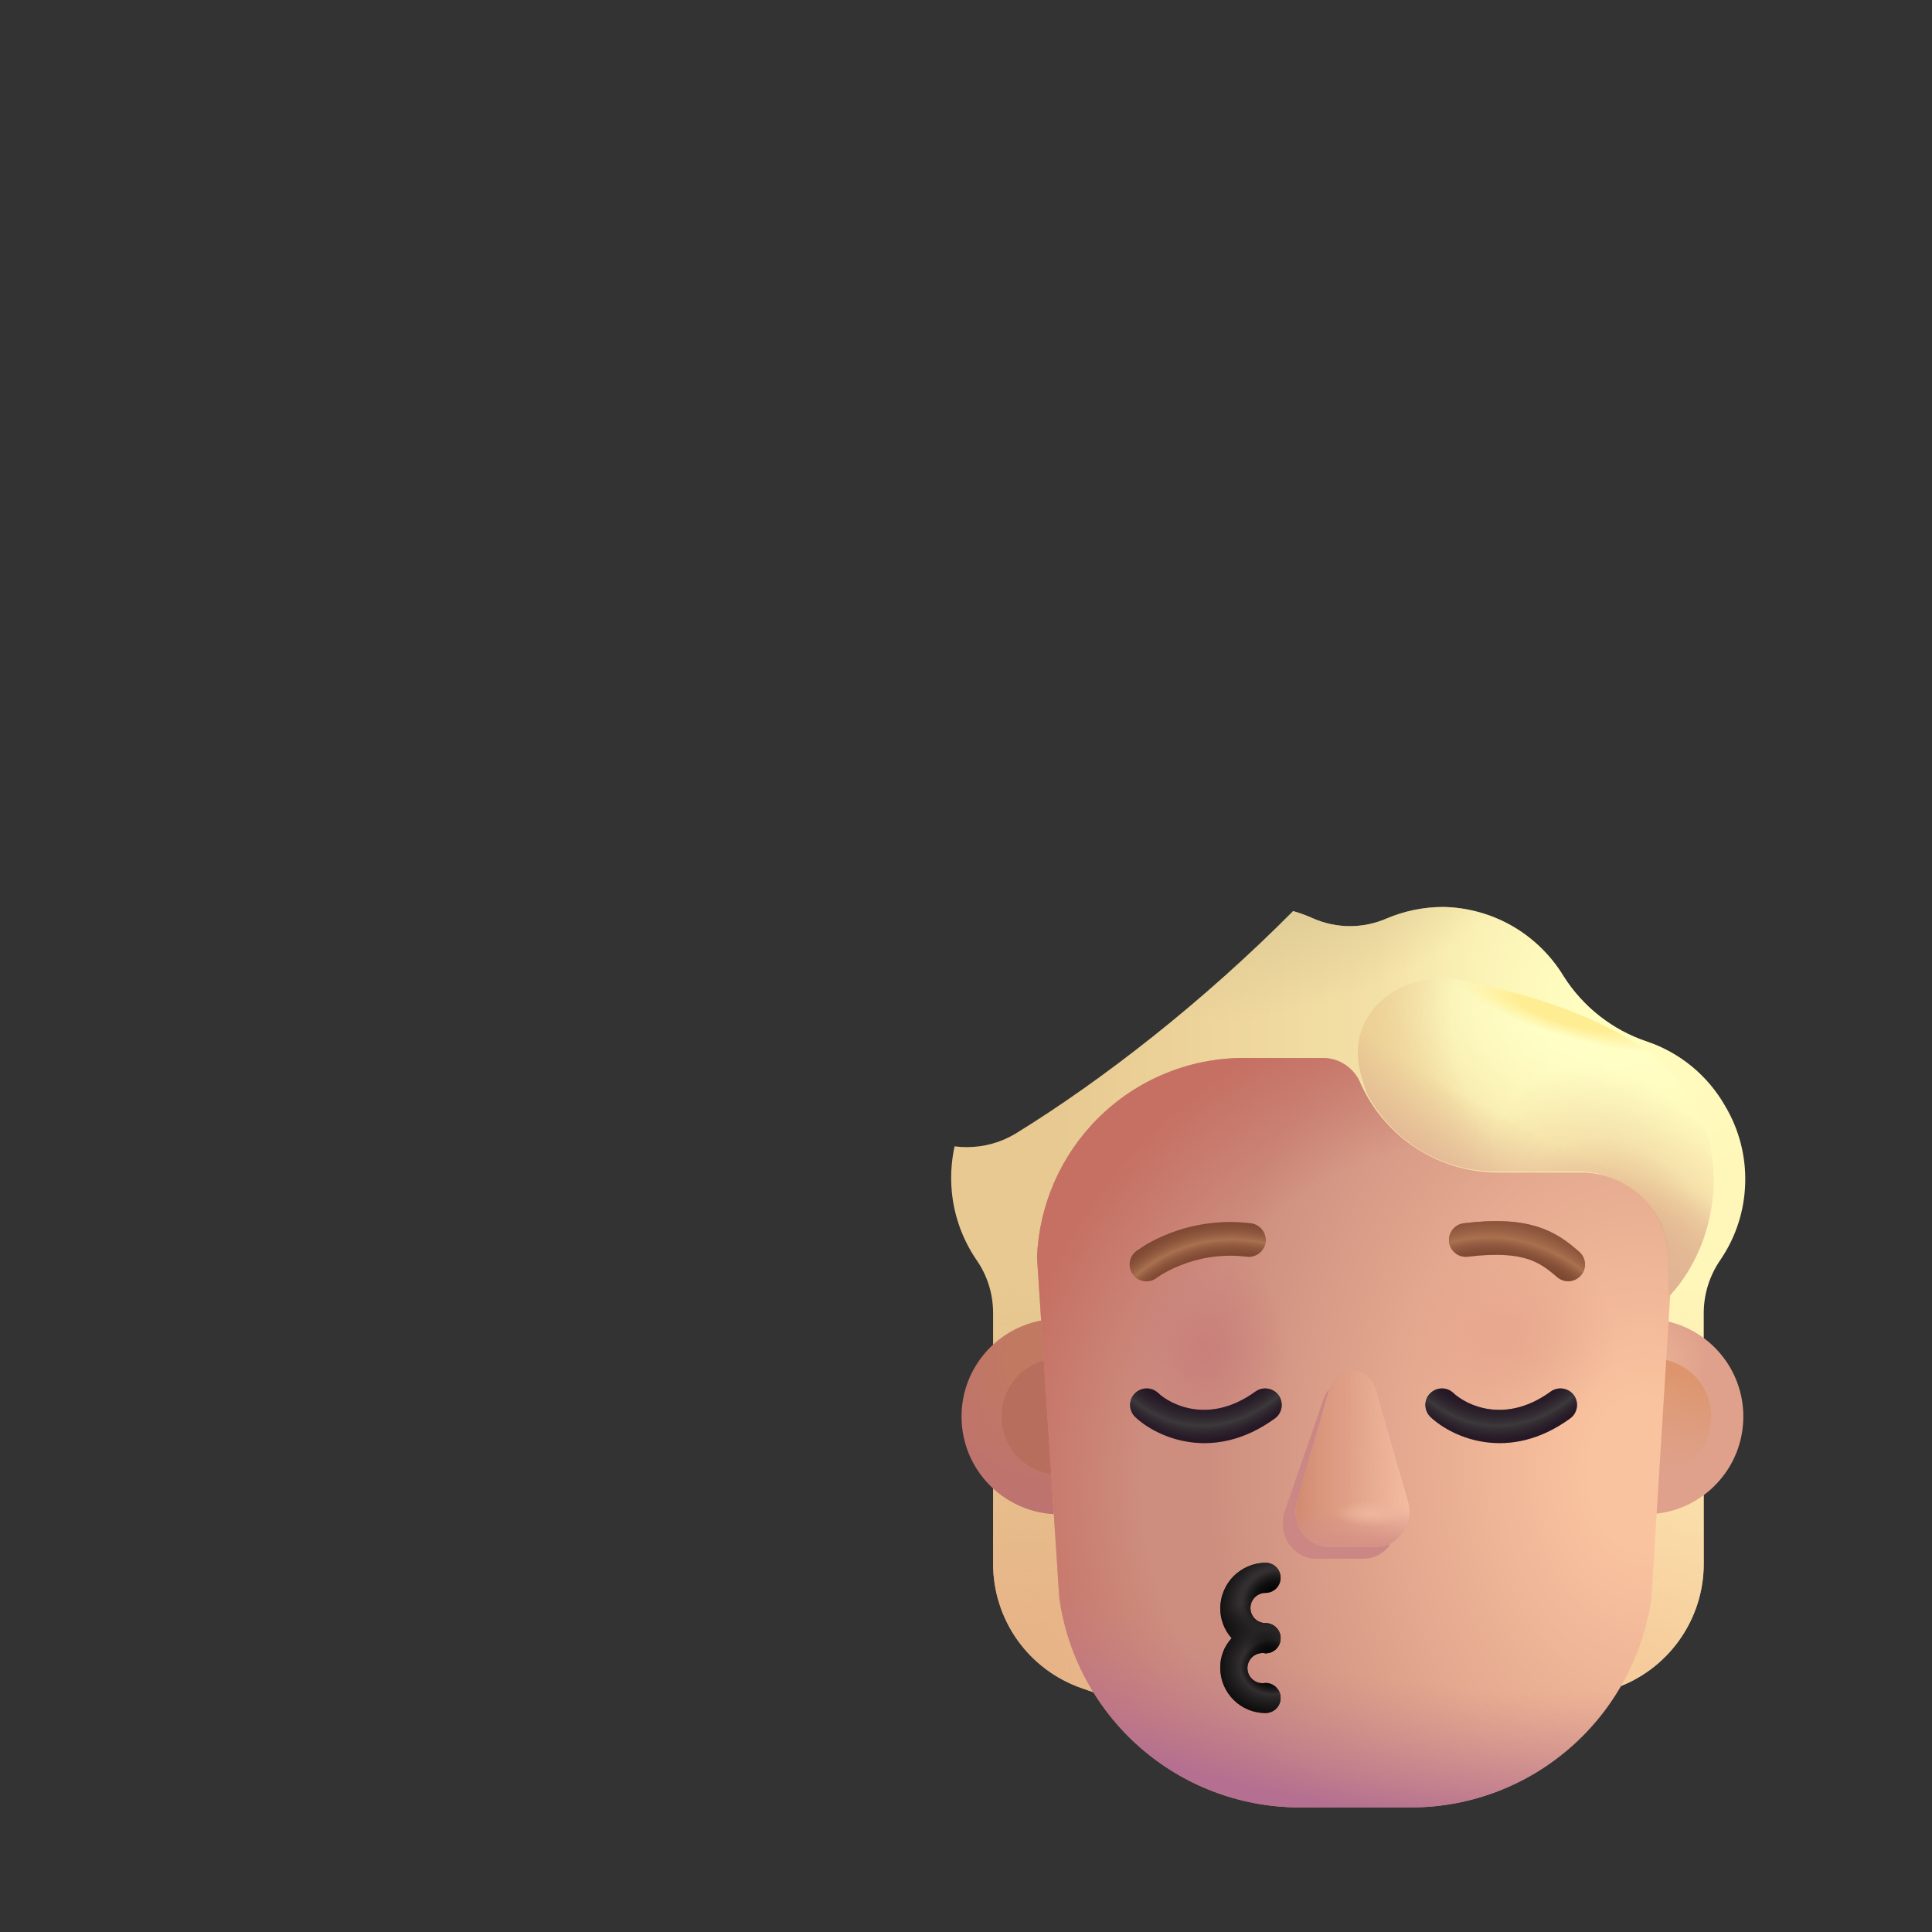 <svg width="32" height="32" viewBox="0 0 32 32" fill="none" xmlns="http://www.w3.org/2000/svg">
<rect x="0" y="0" width="32" height="32" fill="#333333" stroke="none"/>
<path d="M15.811 18.987C15.878 18.996 15.946 19 16.014 19C16.299 19 16.578 18.923 16.821 18.776C18.262 17.89 19.942 16.579 21.419 15.091C21.531 15.123 21.641 15.163 21.749 15.212C21.941 15.296 22.149 15.34 22.359 15.34C22.569 15.34 22.777 15.296 22.969 15.212C23.263 15.088 23.579 15.023 23.899 15.022C24.302 15.028 24.698 15.137 25.048 15.338C25.397 15.54 25.69 15.826 25.899 16.172C26.221 16.68 26.708 17.062 27.279 17.252C27.824 17.436 28.283 17.813 28.569 18.312C28.802 18.699 28.919 19.145 28.906 19.597C28.894 20.049 28.753 20.488 28.499 20.862C28.319 21.12 28.221 21.427 28.219 21.742V25.902C28.219 26.356 28.077 26.798 27.813 27.167C27.55 27.536 27.178 27.814 26.749 27.962L24.829 28.622V21.192C24.683 21.04 24.556 20.873 24.449 20.692C24.285 20.409 24.18 20.096 24.139 19.772H23.859C23.294 19.77 22.749 19.568 22.319 19.202C21.89 19.569 21.344 19.772 20.779 19.772H20.499C20.458 20.096 20.353 20.409 20.189 20.692C20.088 20.877 19.96 21.046 19.809 21.192V28.622L17.919 27.962C17.49 27.814 17.118 27.536 16.854 27.167C16.591 26.798 16.449 26.356 16.449 25.902V21.742C16.448 21.427 16.351 21.119 16.169 20.862C15.925 20.501 15.782 20.081 15.758 19.646C15.745 19.424 15.764 19.202 15.811 18.987Z" fill="url(#paint0_linear_4552_39997)"/>
<path d="M15.811 18.987C15.878 18.996 15.946 19 16.014 19C16.299 19 16.578 18.923 16.821 18.776C18.262 17.89 19.942 16.579 21.419 15.091C21.531 15.123 21.641 15.163 21.749 15.212C21.941 15.296 22.149 15.34 22.359 15.34C22.569 15.34 22.777 15.296 22.969 15.212C23.263 15.088 23.579 15.023 23.899 15.022C24.302 15.028 24.698 15.137 25.048 15.338C25.397 15.54 25.69 15.826 25.899 16.172C26.221 16.68 26.708 17.062 27.279 17.252C27.824 17.436 28.283 17.813 28.569 18.312C28.802 18.699 28.919 19.145 28.906 19.597C28.894 20.049 28.753 20.488 28.499 20.862C28.319 21.12 28.221 21.427 28.219 21.742V25.902C28.219 26.356 28.077 26.798 27.813 27.167C27.55 27.536 27.178 27.814 26.749 27.962L24.829 28.622V21.192C24.683 21.04 24.556 20.873 24.449 20.692C24.285 20.409 24.18 20.096 24.139 19.772H23.859C23.294 19.77 22.749 19.568 22.319 19.202C21.89 19.569 21.344 19.772 20.779 19.772H20.499C20.458 20.096 20.353 20.409 20.189 20.692C20.088 20.877 19.96 21.046 19.809 21.192V28.622L17.919 27.962C17.49 27.814 17.118 27.536 16.854 27.167C16.591 26.798 16.449 26.356 16.449 25.902V21.742C16.448 21.427 16.351 21.119 16.169 20.862C15.925 20.501 15.782 20.081 15.758 19.646C15.745 19.424 15.764 19.202 15.811 18.987Z" fill="url(#paint1_radial_4552_39997)"/>
<path d="M15.811 18.987C15.878 18.996 15.946 19 16.014 19C16.299 19 16.578 18.923 16.821 18.776C18.262 17.89 19.942 16.579 21.419 15.091C21.531 15.123 21.641 15.163 21.749 15.212C21.941 15.296 22.149 15.34 22.359 15.34C22.569 15.34 22.777 15.296 22.969 15.212C23.263 15.088 23.579 15.023 23.899 15.022C24.302 15.028 24.698 15.137 25.048 15.338C25.397 15.54 25.69 15.826 25.899 16.172C26.221 16.68 26.708 17.062 27.279 17.252C27.824 17.436 28.283 17.813 28.569 18.312C28.802 18.699 28.919 19.145 28.906 19.597C28.894 20.049 28.753 20.488 28.499 20.862C28.319 21.12 28.221 21.427 28.219 21.742V25.902C28.219 26.356 28.077 26.798 27.813 27.167C27.55 27.536 27.178 27.814 26.749 27.962L24.829 28.622V21.192C24.683 21.04 24.556 20.873 24.449 20.692C24.285 20.409 24.18 20.096 24.139 19.772H23.859C23.294 19.77 22.749 19.568 22.319 19.202C21.89 19.569 21.344 19.772 20.779 19.772H20.499C20.458 20.096 20.353 20.409 20.189 20.692C20.088 20.877 19.96 21.046 19.809 21.192V28.622L17.919 27.962C17.49 27.814 17.118 27.536 16.854 27.167C16.591 26.798 16.449 26.356 16.449 25.902V21.742C16.448 21.427 16.351 21.119 16.169 20.862C15.925 20.501 15.782 20.081 15.758 19.646C15.745 19.424 15.764 19.202 15.811 18.987Z" fill="url(#paint2_radial_4552_39997)"/>
<path d="M15.811 18.987C15.878 18.996 15.946 19 16.014 19C16.299 19 16.578 18.923 16.821 18.776C18.262 17.89 19.942 16.579 21.419 15.091C21.531 15.123 21.641 15.163 21.749 15.212C21.941 15.296 22.149 15.34 22.359 15.34C22.569 15.34 22.777 15.296 22.969 15.212C23.263 15.088 23.579 15.023 23.899 15.022C24.302 15.028 24.698 15.137 25.048 15.338C25.397 15.54 25.69 15.826 25.899 16.172C26.221 16.68 26.708 17.062 27.279 17.252C27.824 17.436 28.283 17.813 28.569 18.312C28.802 18.699 28.919 19.145 28.906 19.597C28.894 20.049 28.753 20.488 28.499 20.862C28.319 21.12 28.221 21.427 28.219 21.742V25.902C28.219 26.356 28.077 26.798 27.813 27.167C27.55 27.536 27.178 27.814 26.749 27.962L24.829 28.622V21.192C24.683 21.04 24.556 20.873 24.449 20.692C24.285 20.409 24.18 20.096 24.139 19.772H23.859C23.294 19.77 22.749 19.568 22.319 19.202C21.89 19.569 21.344 19.772 20.779 19.772H20.499C20.458 20.096 20.353 20.409 20.189 20.692C20.088 20.877 19.96 21.046 19.809 21.192V28.622L17.919 27.962C17.49 27.814 17.118 27.536 16.854 27.167C16.591 26.798 16.449 26.356 16.449 25.902V21.742C16.448 21.427 16.351 21.119 16.169 20.862C15.925 20.501 15.782 20.081 15.758 19.646C15.745 19.424 15.764 19.202 15.811 18.987Z" fill="url(#paint3_radial_4552_39997)"/>
<path d="M15.811 18.987C15.878 18.996 15.946 19 16.014 19C16.299 19 16.578 18.923 16.821 18.776C18.262 17.89 19.942 16.579 21.419 15.091C21.531 15.123 21.641 15.163 21.749 15.212C21.941 15.296 22.149 15.34 22.359 15.34C22.569 15.34 22.777 15.296 22.969 15.212C23.263 15.088 23.579 15.023 23.899 15.022C24.302 15.028 24.698 15.137 25.048 15.338C25.397 15.54 25.69 15.826 25.899 16.172C26.221 16.68 26.708 17.062 27.279 17.252C27.824 17.436 28.283 17.813 28.569 18.312C28.802 18.699 28.919 19.145 28.906 19.597C28.894 20.049 28.753 20.488 28.499 20.862C28.319 21.12 28.221 21.427 28.219 21.742V25.902C28.219 26.356 28.077 26.798 27.813 27.167C27.55 27.536 27.178 27.814 26.749 27.962L24.829 28.622V21.192C24.683 21.04 24.556 20.873 24.449 20.692C24.285 20.409 24.18 20.096 24.139 19.772H23.859C23.294 19.77 22.749 19.568 22.319 19.202C21.89 19.569 21.344 19.772 20.779 19.772H20.499C20.458 20.096 20.353 20.409 20.189 20.692C20.088 20.877 19.96 21.046 19.809 21.192V28.622L17.919 27.962C17.49 27.814 17.118 27.536 16.854 27.167C16.591 26.798 16.449 26.356 16.449 25.902V21.742C16.448 21.427 16.351 21.119 16.169 20.862C15.925 20.501 15.782 20.081 15.758 19.646C15.745 19.424 15.764 19.202 15.811 18.987Z" fill="url(#paint4_radial_4552_39997)"/>
<path d="M27.352 25.078C27.418 24.008 27.482 22.939 27.537 21.869C28.297 22.002 28.875 22.665 28.875 23.463C28.875 24.325 28.201 25.029 27.352 25.078Z" fill="url(#paint5_radial_4552_39997)"/>
<path d="M17.316 21.86C16.53 21.971 15.926 22.646 15.926 23.463C15.926 24.327 16.603 25.033 17.455 25.079C17.39 24.004 17.337 22.935 17.316 21.86Z" fill="url(#paint6_radial_4552_39997)"/>
<path d="M17.336 22.525C16.907 22.621 16.586 23.004 16.586 23.462C16.586 23.95 16.949 24.353 17.42 24.415C17.385 23.785 17.355 23.155 17.336 22.525Z" fill="#B76E5D"/>
<path d="M27.391 24.424C27.429 23.785 27.467 23.148 27.502 22.509C27.976 22.568 28.343 22.973 28.343 23.463C28.343 23.991 27.917 24.419 27.391 24.424Z" fill="url(#paint7_linear_4552_39997)"/>
<path d="M17.176 20.82C17.212 19.96 17.568 19.142 18.177 18.531C18.819 17.886 19.691 17.523 20.6 17.523H21.906C22.043 17.522 22.177 17.563 22.29 17.641C22.403 17.718 22.49 17.828 22.539 17.957C22.739 18.393 23.059 18.763 23.462 19.022C23.864 19.282 24.332 19.42 24.811 19.42H26.248C26.637 19.439 27.003 19.61 27.268 19.896C27.533 20.183 27.675 20.563 27.665 20.954V21.433L27.353 26.464C27.218 27.421 26.747 28.297 26.024 28.933C25.301 29.57 24.375 29.926 23.414 29.936H21.494C20.531 29.928 19.602 29.574 18.877 28.937C18.152 28.3 17.68 27.422 17.545 26.464L17.176 20.82Z" fill="url(#paint8_radial_4552_39997)"/>
<path d="M17.176 20.82C17.212 19.96 17.568 19.142 18.177 18.531C18.819 17.886 19.691 17.523 20.6 17.523H21.906C22.043 17.522 22.177 17.563 22.29 17.641C22.403 17.718 22.49 17.828 22.539 17.957C22.739 18.393 23.059 18.763 23.462 19.022C23.864 19.282 24.332 19.42 24.811 19.42H26.248C26.637 19.439 27.003 19.61 27.268 19.896C27.533 20.183 27.675 20.563 27.665 20.954V21.433L27.353 26.464C27.218 27.421 26.747 28.297 26.024 28.933C25.301 29.57 24.375 29.926 23.414 29.936H21.494C20.531 29.928 19.602 29.574 18.877 28.937C18.152 28.3 17.68 27.422 17.545 26.464L17.176 20.82Z" fill="url(#paint9_radial_4552_39997)"/>
<path d="M17.176 20.82C17.212 19.96 17.568 19.142 18.177 18.531C18.819 17.886 19.691 17.523 20.6 17.523H21.906C22.043 17.522 22.177 17.563 22.29 17.641C22.403 17.718 22.49 17.828 22.539 17.957C22.739 18.393 23.059 18.763 23.462 19.022C23.864 19.282 24.332 19.42 24.811 19.42H26.248C26.637 19.439 27.003 19.61 27.268 19.896C27.533 20.183 27.675 20.563 27.665 20.954V21.433L27.353 26.464C27.218 27.421 26.747 28.297 26.024 28.933C25.301 29.57 24.375 29.926 23.414 29.936H21.494C20.531 29.928 19.602 29.574 18.877 28.937C18.152 28.3 17.68 27.422 17.545 26.464L17.176 20.82Z" fill="url(#paint10_radial_4552_39997)"/>
<path d="M17.176 20.82C17.212 19.96 17.568 19.142 18.177 18.531C18.819 17.886 19.691 17.523 20.6 17.523H21.906C22.043 17.522 22.177 17.563 22.29 17.641C22.403 17.718 22.49 17.828 22.539 17.957C22.739 18.393 23.059 18.763 23.462 19.022C23.864 19.282 24.332 19.42 24.811 19.42H26.248C26.637 19.439 27.003 19.61 27.268 19.896C27.533 20.183 27.675 20.563 27.665 20.954V21.433L27.353 26.464C27.218 27.421 26.747 28.297 26.024 28.933C25.301 29.57 24.375 29.926 23.414 29.936H21.494C20.531 29.928 19.602 29.574 18.877 28.937C18.152 28.3 17.68 27.422 17.545 26.464L17.176 20.82Z" fill="url(#paint11_radial_4552_39997)"/>
<path d="M17.176 20.82C17.212 19.96 17.568 19.142 18.177 18.531C18.819 17.886 19.691 17.523 20.6 17.523H21.906C22.043 17.522 22.177 17.563 22.29 17.641C22.403 17.718 22.49 17.828 22.539 17.957C22.739 18.393 23.059 18.763 23.462 19.022C23.864 19.282 24.332 19.42 24.811 19.42H26.248C26.637 19.439 27.003 19.61 27.268 19.896C27.533 20.183 27.675 20.563 27.665 20.954V21.433L27.353 26.464C27.218 27.421 26.747 28.297 26.024 28.933C25.301 29.57 24.375 29.926 23.414 29.936H21.494C20.531 29.928 19.602 29.574 18.877 28.937C18.152 28.3 17.68 27.422 17.545 26.464L17.176 20.82Z" fill="url(#paint12_radial_4552_39997)"/>
<path d="M20.961 28.374C21.027 28.374 21.091 28.347 21.138 28.301C21.185 28.254 21.211 28.19 21.211 28.124C21.211 28.058 21.185 27.994 21.138 27.947C21.091 27.9 21.027 27.874 20.961 27.874C20.925 27.881 20.887 27.88 20.851 27.872C20.815 27.863 20.782 27.846 20.753 27.822C20.724 27.799 20.701 27.769 20.685 27.736C20.669 27.702 20.661 27.666 20.661 27.629C20.661 27.592 20.669 27.555 20.685 27.522C20.701 27.488 20.724 27.459 20.753 27.435C20.782 27.412 20.815 27.395 20.851 27.386C20.887 27.377 20.925 27.376 20.961 27.384C21.027 27.384 21.091 27.358 21.138 27.311C21.185 27.264 21.211 27.2 21.211 27.134C21.211 27.067 21.185 27.004 21.138 26.957C21.091 26.91 21.027 26.884 20.961 26.884C20.895 26.884 20.831 26.858 20.784 26.811C20.737 26.764 20.711 26.7 20.711 26.634C20.711 26.567 20.737 26.504 20.784 26.457C20.831 26.41 20.895 26.384 20.961 26.384C21.027 26.384 21.091 26.358 21.138 26.311C21.185 26.264 21.211 26.2 21.211 26.134C21.211 26.067 21.185 26.004 21.138 25.957C21.091 25.91 21.027 25.884 20.961 25.884C20.763 25.886 20.574 25.966 20.433 26.106C20.293 26.246 20.214 26.436 20.211 26.634C20.21 26.818 20.277 26.997 20.401 27.134C20.277 27.267 20.209 27.442 20.211 27.624C20.211 27.823 20.29 28.014 20.431 28.154C20.571 28.295 20.762 28.374 20.961 28.374Z" fill="#010101"/>
<path d="M20.961 28.374C21.027 28.374 21.091 28.347 21.138 28.301C21.185 28.254 21.211 28.19 21.211 28.124C21.211 28.058 21.185 27.994 21.138 27.947C21.091 27.9 21.027 27.874 20.961 27.874C20.925 27.881 20.887 27.88 20.851 27.872C20.815 27.863 20.782 27.846 20.753 27.822C20.724 27.799 20.701 27.769 20.685 27.736C20.669 27.702 20.661 27.666 20.661 27.629C20.661 27.592 20.669 27.555 20.685 27.522C20.701 27.488 20.724 27.459 20.753 27.435C20.782 27.412 20.815 27.395 20.851 27.386C20.887 27.377 20.925 27.376 20.961 27.384C21.027 27.384 21.091 27.358 21.138 27.311C21.185 27.264 21.211 27.2 21.211 27.134C21.211 27.067 21.185 27.004 21.138 26.957C21.091 26.91 21.027 26.884 20.961 26.884C20.895 26.884 20.831 26.858 20.784 26.811C20.737 26.764 20.711 26.7 20.711 26.634C20.711 26.567 20.737 26.504 20.784 26.457C20.831 26.41 20.895 26.384 20.961 26.384C21.027 26.384 21.091 26.358 21.138 26.311C21.185 26.264 21.211 26.2 21.211 26.134C21.211 26.067 21.185 26.004 21.138 25.957C21.091 25.91 21.027 25.884 20.961 25.884C20.763 25.886 20.574 25.966 20.433 26.106C20.293 26.246 20.214 26.436 20.211 26.634C20.21 26.818 20.277 26.997 20.401 27.134C20.277 27.267 20.209 27.442 20.211 27.624C20.211 27.823 20.29 28.014 20.431 28.154C20.571 28.295 20.762 28.374 20.961 28.374Z" fill="url(#paint13_radial_4552_39997)"/>
<path d="M20.961 28.374C21.027 28.374 21.091 28.347 21.138 28.301C21.185 28.254 21.211 28.19 21.211 28.124C21.211 28.058 21.185 27.994 21.138 27.947C21.091 27.9 21.027 27.874 20.961 27.874C20.925 27.881 20.887 27.88 20.851 27.872C20.815 27.863 20.782 27.846 20.753 27.822C20.724 27.799 20.701 27.769 20.685 27.736C20.669 27.702 20.661 27.666 20.661 27.629C20.661 27.592 20.669 27.555 20.685 27.522C20.701 27.488 20.724 27.459 20.753 27.435C20.782 27.412 20.815 27.395 20.851 27.386C20.887 27.377 20.925 27.376 20.961 27.384C21.027 27.384 21.091 27.358 21.138 27.311C21.185 27.264 21.211 27.2 21.211 27.134C21.211 27.067 21.185 27.004 21.138 26.957C21.091 26.91 21.027 26.884 20.961 26.884C20.895 26.884 20.831 26.858 20.784 26.811C20.737 26.764 20.711 26.7 20.711 26.634C20.711 26.567 20.737 26.504 20.784 26.457C20.831 26.41 20.895 26.384 20.961 26.384C21.027 26.384 21.091 26.358 21.138 26.311C21.185 26.264 21.211 26.2 21.211 26.134C21.211 26.067 21.185 26.004 21.138 25.957C21.091 25.91 21.027 25.884 20.961 25.884C20.763 25.886 20.574 25.966 20.433 26.106C20.293 26.246 20.214 26.436 20.211 26.634C20.21 26.818 20.277 26.997 20.401 27.134C20.277 27.267 20.209 27.442 20.211 27.624C20.211 27.823 20.29 28.014 20.431 28.154C20.571 28.295 20.762 28.374 20.961 28.374Z" fill="url(#paint14_radial_4552_39997)"/>
<path d="M20.961 28.374C21.027 28.374 21.091 28.347 21.138 28.301C21.185 28.254 21.211 28.19 21.211 28.124C21.211 28.058 21.185 27.994 21.138 27.947C21.091 27.9 21.027 27.874 20.961 27.874C20.925 27.881 20.887 27.88 20.851 27.872C20.815 27.863 20.782 27.846 20.753 27.822C20.724 27.799 20.701 27.769 20.685 27.736C20.669 27.702 20.661 27.666 20.661 27.629C20.661 27.592 20.669 27.555 20.685 27.522C20.701 27.488 20.724 27.459 20.753 27.435C20.782 27.412 20.815 27.395 20.851 27.386C20.887 27.377 20.925 27.376 20.961 27.384C21.027 27.384 21.091 27.358 21.138 27.311C21.185 27.264 21.211 27.2 21.211 27.134C21.211 27.067 21.185 27.004 21.138 26.957C21.091 26.91 21.027 26.884 20.961 26.884C20.895 26.884 20.831 26.858 20.784 26.811C20.737 26.764 20.711 26.7 20.711 26.634C20.711 26.567 20.737 26.504 20.784 26.457C20.831 26.41 20.895 26.384 20.961 26.384C21.027 26.384 21.091 26.358 21.138 26.311C21.185 26.264 21.211 26.2 21.211 26.134C21.211 26.067 21.185 26.004 21.138 25.957C21.091 25.91 21.027 25.884 20.961 25.884C20.763 25.886 20.574 25.966 20.433 26.106C20.293 26.246 20.214 26.436 20.211 26.634C20.21 26.818 20.277 26.997 20.401 27.134C20.277 27.267 20.209 27.442 20.211 27.624C20.211 27.823 20.29 28.014 20.431 28.154C20.571 28.295 20.762 28.374 20.961 28.374Z" fill="url(#paint15_radial_4552_39997)"/>
<path d="M21.91 23.208L21.271 25.056C21.162 25.437 21.424 25.817 21.795 25.817H22.586C22.956 25.817 23.218 25.431 23.109 25.056L22.575 23.208C22.46 22.798 22.03 22.798 21.91 23.208Z" fill="#CA8784"/>
<path d="M22.017 23.011L21.482 24.86C21.373 25.24 21.635 25.62 22.006 25.62H22.797C23.167 25.62 23.429 25.234 23.32 24.86L22.786 23.011C22.671 22.601 22.137 22.601 22.017 23.011Z" fill="#E0A187"/>
<path d="M22.017 23.011L21.482 24.86C21.373 25.24 21.635 25.62 22.006 25.62H22.797C23.167 25.62 23.429 25.234 23.32 24.86L22.786 23.011C22.671 22.601 22.137 22.601 22.017 23.011Z" fill="url(#paint16_linear_4552_39997)"/>
<path d="M22.017 23.011L21.482 24.86C21.373 25.24 21.635 25.62 22.006 25.62H22.797C23.167 25.62 23.429 25.234 23.32 24.86L22.786 23.011C22.671 22.601 22.137 22.601 22.017 23.011Z" fill="url(#paint17_linear_4552_39997)"/>
<path d="M22.017 23.011L21.482 24.86C21.373 25.24 21.635 25.62 22.006 25.62H22.797C23.167 25.62 23.429 25.234 23.32 24.86L22.786 23.011C22.671 22.601 22.137 22.601 22.017 23.011Z" fill="url(#paint18_linear_4552_39997)"/>
<path d="M22.017 23.011L21.482 24.86C21.373 25.24 21.635 25.62 22.006 25.62H22.797C23.167 25.62 23.429 25.234 23.32 24.86L22.786 23.011C22.671 22.601 22.137 22.601 22.017 23.011Z" fill="url(#paint19_radial_4552_39997)"/>
<path d="M26.156 20.733C25.98 20.579 25.775 20.416 25.465 20.319C25.159 20.222 24.775 20.197 24.245 20.261C24.092 20.28 23.983 20.419 24.002 20.572C24.021 20.725 24.16 20.834 24.313 20.815C24.797 20.756 25.093 20.787 25.297 20.851C25.497 20.914 25.631 21.015 25.79 21.153C25.906 21.254 26.082 21.242 26.183 21.126C26.284 21.01 26.272 20.834 26.156 20.733Z" fill="#7E4730"/>
<path d="M26.156 20.733C25.98 20.579 25.775 20.416 25.465 20.319C25.159 20.222 24.775 20.197 24.245 20.261C24.092 20.28 23.983 20.419 24.002 20.572C24.021 20.725 24.16 20.834 24.313 20.815C24.797 20.756 25.093 20.787 25.297 20.851C25.497 20.914 25.631 21.015 25.79 21.153C25.906 21.254 26.082 21.242 26.183 21.126C26.284 21.01 26.272 20.834 26.156 20.733Z" fill="url(#paint20_radial_4552_39997)"/>
<path d="M18.969 20.623C19.059 20.569 19.19 20.5 19.354 20.435C19.684 20.305 20.154 20.193 20.718 20.262C20.871 20.28 20.979 20.419 20.961 20.572C20.942 20.725 20.803 20.834 20.65 20.815C20.199 20.76 19.823 20.85 19.559 20.954C19.427 21.006 19.324 21.061 19.255 21.102C19.221 21.122 19.196 21.139 19.18 21.15C19.172 21.156 19.166 21.16 19.163 21.162L19.16 21.164C19.039 21.258 18.864 21.236 18.77 21.114C18.675 20.993 18.697 20.817 18.819 20.723L18.969 20.623Z" fill="#7E4730"/>
<path d="M18.969 20.623C19.059 20.569 19.19 20.5 19.354 20.435C19.684 20.305 20.154 20.193 20.718 20.262C20.871 20.28 20.979 20.419 20.961 20.572C20.942 20.725 20.803 20.834 20.65 20.815C20.199 20.76 19.823 20.85 19.559 20.954C19.427 21.006 19.324 21.061 19.255 21.102C19.221 21.122 19.196 21.139 19.18 21.15C19.172 21.156 19.166 21.16 19.163 21.162L19.16 21.164C19.039 21.258 18.864 21.236 18.77 21.114C18.675 20.993 18.697 20.817 18.819 20.723L18.969 20.623Z" fill="url(#paint21_radial_4552_39997)"/>
<path fill-rule="evenodd" clip-rule="evenodd" d="M21.177 23.11C21.266 23.233 21.239 23.405 21.116 23.494C20.096 24.235 19.16 23.806 18.805 23.472C18.695 23.367 18.689 23.193 18.794 23.083C18.898 22.972 19.072 22.967 19.183 23.072C19.396 23.274 20.04 23.596 20.793 23.049C20.916 22.96 21.088 22.987 21.177 23.11Z" fill="#231423"/>
<path fill-rule="evenodd" clip-rule="evenodd" d="M21.177 23.11C21.266 23.233 21.239 23.405 21.116 23.494C20.096 24.235 19.16 23.806 18.805 23.472C18.695 23.367 18.689 23.193 18.794 23.083C18.898 22.972 19.072 22.967 19.183 23.072C19.396 23.274 20.04 23.596 20.793 23.049C20.916 22.96 21.088 22.987 21.177 23.11Z" fill="url(#paint22_radial_4552_39997)"/>
<path fill-rule="evenodd" clip-rule="evenodd" d="M26.068 23.11C26.157 23.233 26.13 23.405 26.007 23.494C24.987 24.235 24.05 23.806 23.696 23.472C23.585 23.367 23.58 23.193 23.684 23.083C23.789 22.972 23.963 22.967 24.073 23.072C24.287 23.274 24.931 23.596 25.684 23.049C25.806 22.96 25.979 22.987 26.068 23.11Z" fill="#231423"/>
<path fill-rule="evenodd" clip-rule="evenodd" d="M26.068 23.11C26.157 23.233 26.13 23.405 26.007 23.494C24.987 24.235 24.05 23.806 23.696 23.472C23.585 23.367 23.58 23.193 23.684 23.083C23.789 22.972 23.963 22.967 24.073 23.072C24.287 23.274 24.931 23.596 25.684 23.049C25.806 22.96 25.979 22.987 26.068 23.11Z" fill="url(#paint23_radial_4552_39997)"/>
<path d="M27.641 21.473L27.612 20.838C27.601 20.071 26.967 19.437 26.198 19.405H24.79C23.896 19.405 23.081 18.916 22.654 18.138C22.654 18.138 22.593 17.997 22.531 17.758C22.277 16.788 23.204 16.045 24.189 16.235C25.17 16.425 26.29 16.756 27.117 17.295C28.872 18.439 28.565 20.502 27.641 21.473Z" fill="url(#paint24_radial_4552_39997)"/>
<path d="M27.641 21.473L27.612 20.838C27.601 20.071 26.967 19.437 26.198 19.405H24.79C23.896 19.405 23.081 18.916 22.654 18.138C22.654 18.138 22.593 17.997 22.531 17.758C22.277 16.788 23.204 16.045 24.189 16.235C25.17 16.425 26.29 16.756 27.117 17.295C28.872 18.439 28.565 20.502 27.641 21.473Z" fill="url(#paint25_radial_4552_39997)"/>
<path d="M27.641 21.473L27.612 20.838C27.601 20.071 26.967 19.437 26.198 19.405H24.79C23.896 19.405 23.081 18.916 22.654 18.138C22.654 18.138 22.593 17.997 22.531 17.758C22.277 16.788 23.204 16.045 24.189 16.235C25.17 16.425 26.29 16.756 27.117 17.295C28.872 18.439 28.565 20.502 27.641 21.473Z" fill="url(#paint26_radial_4552_39997)"/>
<path d="M27.641 21.473L27.612 20.838C27.601 20.071 26.967 19.437 26.198 19.405H24.79C23.896 19.405 23.081 18.916 22.654 18.138C22.654 18.138 22.593 17.997 22.531 17.758C22.277 16.788 23.204 16.045 24.189 16.235C25.17 16.425 26.29 16.756 27.117 17.295C28.872 18.439 28.565 20.502 27.641 21.473Z" fill="url(#paint27_radial_4552_39997)"/>
<path d="M27.641 21.473L27.612 20.838C27.601 20.071 26.967 19.437 26.198 19.405H24.79C23.896 19.405 23.081 18.916 22.654 18.138C22.654 18.138 22.593 17.997 22.531 17.758C22.277 16.788 23.204 16.045 24.189 16.235C25.17 16.425 26.29 16.756 27.117 17.295C28.872 18.439 28.565 20.502 27.641 21.473Z" fill="url(#paint28_radial_4552_39997)"/>
<path d="M27.641 21.473L27.612 20.838C27.601 20.071 26.967 19.437 26.198 19.405H24.79C23.896 19.405 23.081 18.916 22.654 18.138C22.654 18.138 22.593 17.997 22.531 17.758C22.277 16.788 23.204 16.045 24.189 16.235C25.17 16.425 26.29 16.756 27.117 17.295C28.872 18.439 28.565 20.502 27.641 21.473Z" fill="url(#paint29_radial_4552_39997)"/>
<defs>
<linearGradient id="paint0_linear_4552_39997" x1="27.811" y1="20.522" x2="17.467" y2="20.522" gradientUnits="userSpaceOnUse">
<stop stop-color="#FFF6B9"/>
<stop offset="1" stop-color="#E7C991"/>
</linearGradient>
<radialGradient id="paint1_radial_4552_39997" cx="0" cy="0" r="1" gradientUnits="userSpaceOnUse" gradientTransform="translate(16.987 27.597) rotate(-90) scale(6.298 6.577)">
<stop stop-color="#E7B286"/>
<stop offset="1" stop-color="#E7B286" stop-opacity="0"/>
</radialGradient>
<radialGradient id="paint2_radial_4552_39997" cx="0" cy="0" r="1" gradientUnits="userSpaceOnUse" gradientTransform="translate(27.297 27.597) rotate(-90) scale(6.298 6.577)">
<stop stop-color="#F6CB9C"/>
<stop offset="1" stop-color="#F6CB9C" stop-opacity="0"/>
</radialGradient>
<radialGradient id="paint3_radial_4552_39997" cx="0" cy="0" r="1" gradientUnits="userSpaceOnUse" gradientTransform="translate(26.526 16.715) rotate(-147.087) scale(3.958 2.887)">
<stop stop-color="#FFFFC1"/>
<stop offset="1" stop-color="#FFFFC1" stop-opacity="0"/>
</radialGradient>
<radialGradient id="paint4_radial_4552_39997" cx="0" cy="0" r="1" gradientUnits="userSpaceOnUse" gradientTransform="translate(21.406 13.954) rotate(70.118) scale(2.719 4.518)">
<stop offset="0.287" stop-color="#DDCA94"/>
<stop offset="1" stop-color="#DDCA94" stop-opacity="0"/>
</radialGradient>
<radialGradient id="paint5_radial_4552_39997" cx="0" cy="0" r="1" gradientUnits="userSpaceOnUse" gradientTransform="translate(27.252 22.616) rotate(70.717) scale(2.609 2.894)">
<stop stop-color="#ECB597"/>
<stop offset="0.349" stop-color="#DFA18B"/>
</radialGradient>
<radialGradient id="paint6_radial_4552_39997" cx="0" cy="0" r="1" gradientUnits="userSpaceOnUse" gradientTransform="translate(17.456 22.559) rotate(105.254) scale(2.612 2.687)">
<stop offset="0.264" stop-color="#C17962"/>
<stop offset="1" stop-color="#BD7271"/>
</radialGradient>
<linearGradient id="paint7_linear_4552_39997" x1="28.223" y1="22.85" x2="27.867" y2="24.424" gradientUnits="userSpaceOnUse">
<stop stop-color="#DD956D"/>
<stop offset="1" stop-color="#DC9C77" stop-opacity="0"/>
</linearGradient>
<radialGradient id="paint8_radial_4552_39997" cx="0" cy="0" r="1" gradientUnits="userSpaceOnUse" gradientTransform="translate(27.221 24.416) rotate(177.934) scale(7.206 10.01)">
<stop offset="0.124" stop-color="#FAC39F"/>
<stop offset="1" stop-color="#CD8E7F"/>
</radialGradient>
<radialGradient id="paint9_radial_4552_39997" cx="0" cy="0" r="1" gradientUnits="userSpaceOnUse" gradientTransform="translate(24.306 24.372) rotate(-150.546) scale(8.188 8.63)">
<stop offset="0.644" stop-color="#C57063" stop-opacity="0"/>
<stop offset="0.934" stop-color="#C57063"/>
</radialGradient>
<radialGradient id="paint10_radial_4552_39997" cx="0" cy="0" r="1" gradientUnits="userSpaceOnUse" gradientTransform="translate(23.82 20.822) rotate(100.169) scale(9.259 15.288)">
<stop offset="0.758" stop-color="#C9888D" stop-opacity="0"/>
<stop offset="1" stop-color="#B46F91"/>
</radialGradient>
<radialGradient id="paint11_radial_4552_39997" cx="0" cy="0" r="1" gradientUnits="userSpaceOnUse" gradientTransform="translate(24.88 22.121) rotate(90) scale(1.608 1.9)">
<stop stop-color="#E7A68E"/>
<stop offset="1" stop-color="#E7A68E" stop-opacity="0"/>
</radialGradient>
<radialGradient id="paint12_radial_4552_39997" cx="0" cy="0" r="1" gradientUnits="userSpaceOnUse" gradientTransform="translate(19.932 22.338) rotate(90) scale(1.689 1.427)">
<stop stop-color="#C97F7B"/>
<stop offset="1" stop-color="#C97F7B" stop-opacity="0"/>
</radialGradient>
<radialGradient id="paint13_radial_4552_39997" cx="0" cy="0" r="1" gradientUnits="userSpaceOnUse" gradientTransform="translate(21.096 26.471) rotate(151.487) scale(1.964 1.654)">
<stop offset="0.028" stop-opacity="0"/>
<stop offset="0.27" stop-color="#332F31"/>
<stop offset="0.305" stop-color="#332F31"/>
<stop offset="0.735" stop-opacity="0"/>
</radialGradient>
<radialGradient id="paint14_radial_4552_39997" cx="0" cy="0" r="1" gradientUnits="userSpaceOnUse" gradientTransform="translate(21.078 27.611) rotate(-179.812) scale(1.815 1.529)">
<stop offset="0.106" stop-opacity="0"/>
<stop offset="0.294" stop-color="#332F31"/>
<stop offset="0.735" stop-opacity="0"/>
</radialGradient>
<radialGradient id="paint15_radial_4552_39997" cx="0" cy="0" r="1" gradientUnits="userSpaceOnUse" gradientTransform="translate(21.001 27.342) rotate(81.487) scale(0.38 0.369)">
<stop stop-color="#080808"/>
<stop offset="1" stop-color="#080808" stop-opacity="0"/>
</radialGradient>
<linearGradient id="paint16_linear_4552_39997" x1="21.532" y1="24.462" x2="22.476" y2="24.462" gradientUnits="userSpaceOnUse">
<stop stop-color="#D28C72"/>
<stop offset="1" stop-color="#DB9981" stop-opacity="0"/>
</linearGradient>
<linearGradient id="paint17_linear_4552_39997" x1="23.345" y1="24.813" x2="22.313" y2="24.799" gradientUnits="userSpaceOnUse">
<stop stop-color="#F3BCA1"/>
<stop offset="1" stop-color="#F3BCA1" stop-opacity="0"/>
</linearGradient>
<linearGradient id="paint18_linear_4552_39997" x1="22.597" y1="25.62" x2="22.597" y2="24.997" gradientUnits="userSpaceOnUse">
<stop stop-color="#D49085"/>
<stop offset="1" stop-color="#D49085" stop-opacity="0"/>
</linearGradient>
<radialGradient id="paint19_radial_4552_39997" cx="0" cy="0" r="1" gradientUnits="userSpaceOnUse" gradientTransform="translate(22.73 25.069) rotate(90) scale(0.214 0.636)">
<stop stop-color="#EFB79F"/>
<stop offset="1" stop-color="#EFB79F" stop-opacity="0"/>
</radialGradient>
<radialGradient id="paint20_radial_4552_39997" cx="0" cy="0" r="1" gradientUnits="userSpaceOnUse" gradientTransform="translate(24.666 26.572) rotate(90) scale(13.444 8.243)">
<stop offset="0.422" stop-color="#744031" stop-opacity="0"/>
<stop offset="0.452" stop-color="#AA714F"/>
<stop offset="0.501" stop-color="#744031" stop-opacity="0"/>
</radialGradient>
<radialGradient id="paint21_radial_4552_39997" cx="0" cy="0" r="1" gradientUnits="userSpaceOnUse" gradientTransform="translate(21.304 26.572) rotate(75.964) scale(13.857 8.61)">
<stop offset="0.419" stop-color="#744031" stop-opacity="0"/>
<stop offset="0.444" stop-color="#AA714F"/>
<stop offset="0.474" stop-color="#744031" stop-opacity="0"/>
</radialGradient>
<radialGradient id="paint22_radial_4552_39997" cx="0" cy="0" r="1" gradientUnits="userSpaceOnUse" gradientTransform="translate(20.054 19.455) rotate(-86.82) scale(9.014 5.682)">
<stop offset="0.411" stop-color="#231423" stop-opacity="0"/>
<stop offset="0.462" stop-color="#3C393B"/>
<stop offset="0.505" stop-color="#231423" stop-opacity="0"/>
</radialGradient>
<radialGradient id="paint23_radial_4552_39997" cx="0" cy="0" r="1" gradientUnits="userSpaceOnUse" gradientTransform="translate(24.944 19.455) rotate(-86.82) scale(9.014 5.682)">
<stop offset="0.411" stop-color="#231423" stop-opacity="0"/>
<stop offset="0.462" stop-color="#3C393B"/>
<stop offset="0.505" stop-color="#231423" stop-opacity="0"/>
</radialGradient>
<radialGradient id="paint24_radial_4552_39997" cx="0" cy="0" r="1" gradientUnits="userSpaceOnUse" gradientTransform="translate(26.077 17) rotate(13.069) scale(3.441 1.892)">
<stop stop-color="#FFFFC7"/>
<stop offset="1" stop-color="#FFFFC7" stop-opacity="0"/>
</radialGradient>
<radialGradient id="paint25_radial_4552_39997" cx="0" cy="0" r="1" gradientUnits="userSpaceOnUse" gradientTransform="translate(27.57 21.473) rotate(-120.587) scale(4.18 2.353)">
<stop stop-color="#E3B593"/>
<stop offset="1" stop-color="#E4B78D" stop-opacity="0"/>
</radialGradient>
<radialGradient id="paint26_radial_4552_39997" cx="0" cy="0" r="1" gradientUnits="userSpaceOnUse" gradientTransform="translate(26.956 21.182) rotate(-121.169) scale(2.501 1.807)">
<stop offset="0.057" stop-color="#DFB086"/>
<stop offset="1" stop-color="#DFB086" stop-opacity="0"/>
</radialGradient>
<radialGradient id="paint27_radial_4552_39997" cx="0" cy="0" r="1" gradientUnits="userSpaceOnUse" gradientTransform="translate(27.238 16.886) rotate(166.751) scale(4.88 5.188)">
<stop offset="0.652" stop-color="#EBCD93" stop-opacity="0"/>
<stop offset="1" stop-color="#EBCD93"/>
</radialGradient>
<radialGradient id="paint28_radial_4552_39997" cx="0" cy="0" r="1" gradientUnits="userSpaceOnUse" gradientTransform="translate(25.911 16.765) rotate(107.304) scale(0.39 1.813)">
<stop offset="0.461" stop-color="#FFED93"/>
<stop offset="1" stop-color="#FFED93" stop-opacity="0"/>
</radialGradient>
<radialGradient id="paint29_radial_4552_39997" cx="0" cy="0" r="1" gradientUnits="userSpaceOnUse" gradientTransform="translate(25.908 15.966) rotate(118.427) scale(4.148 10.807)">
<stop offset="0.651" stop-color="#E1B395" stop-opacity="0"/>
<stop offset="1" stop-color="#E1B395"/>
</radialGradient>
</defs>
</svg>
